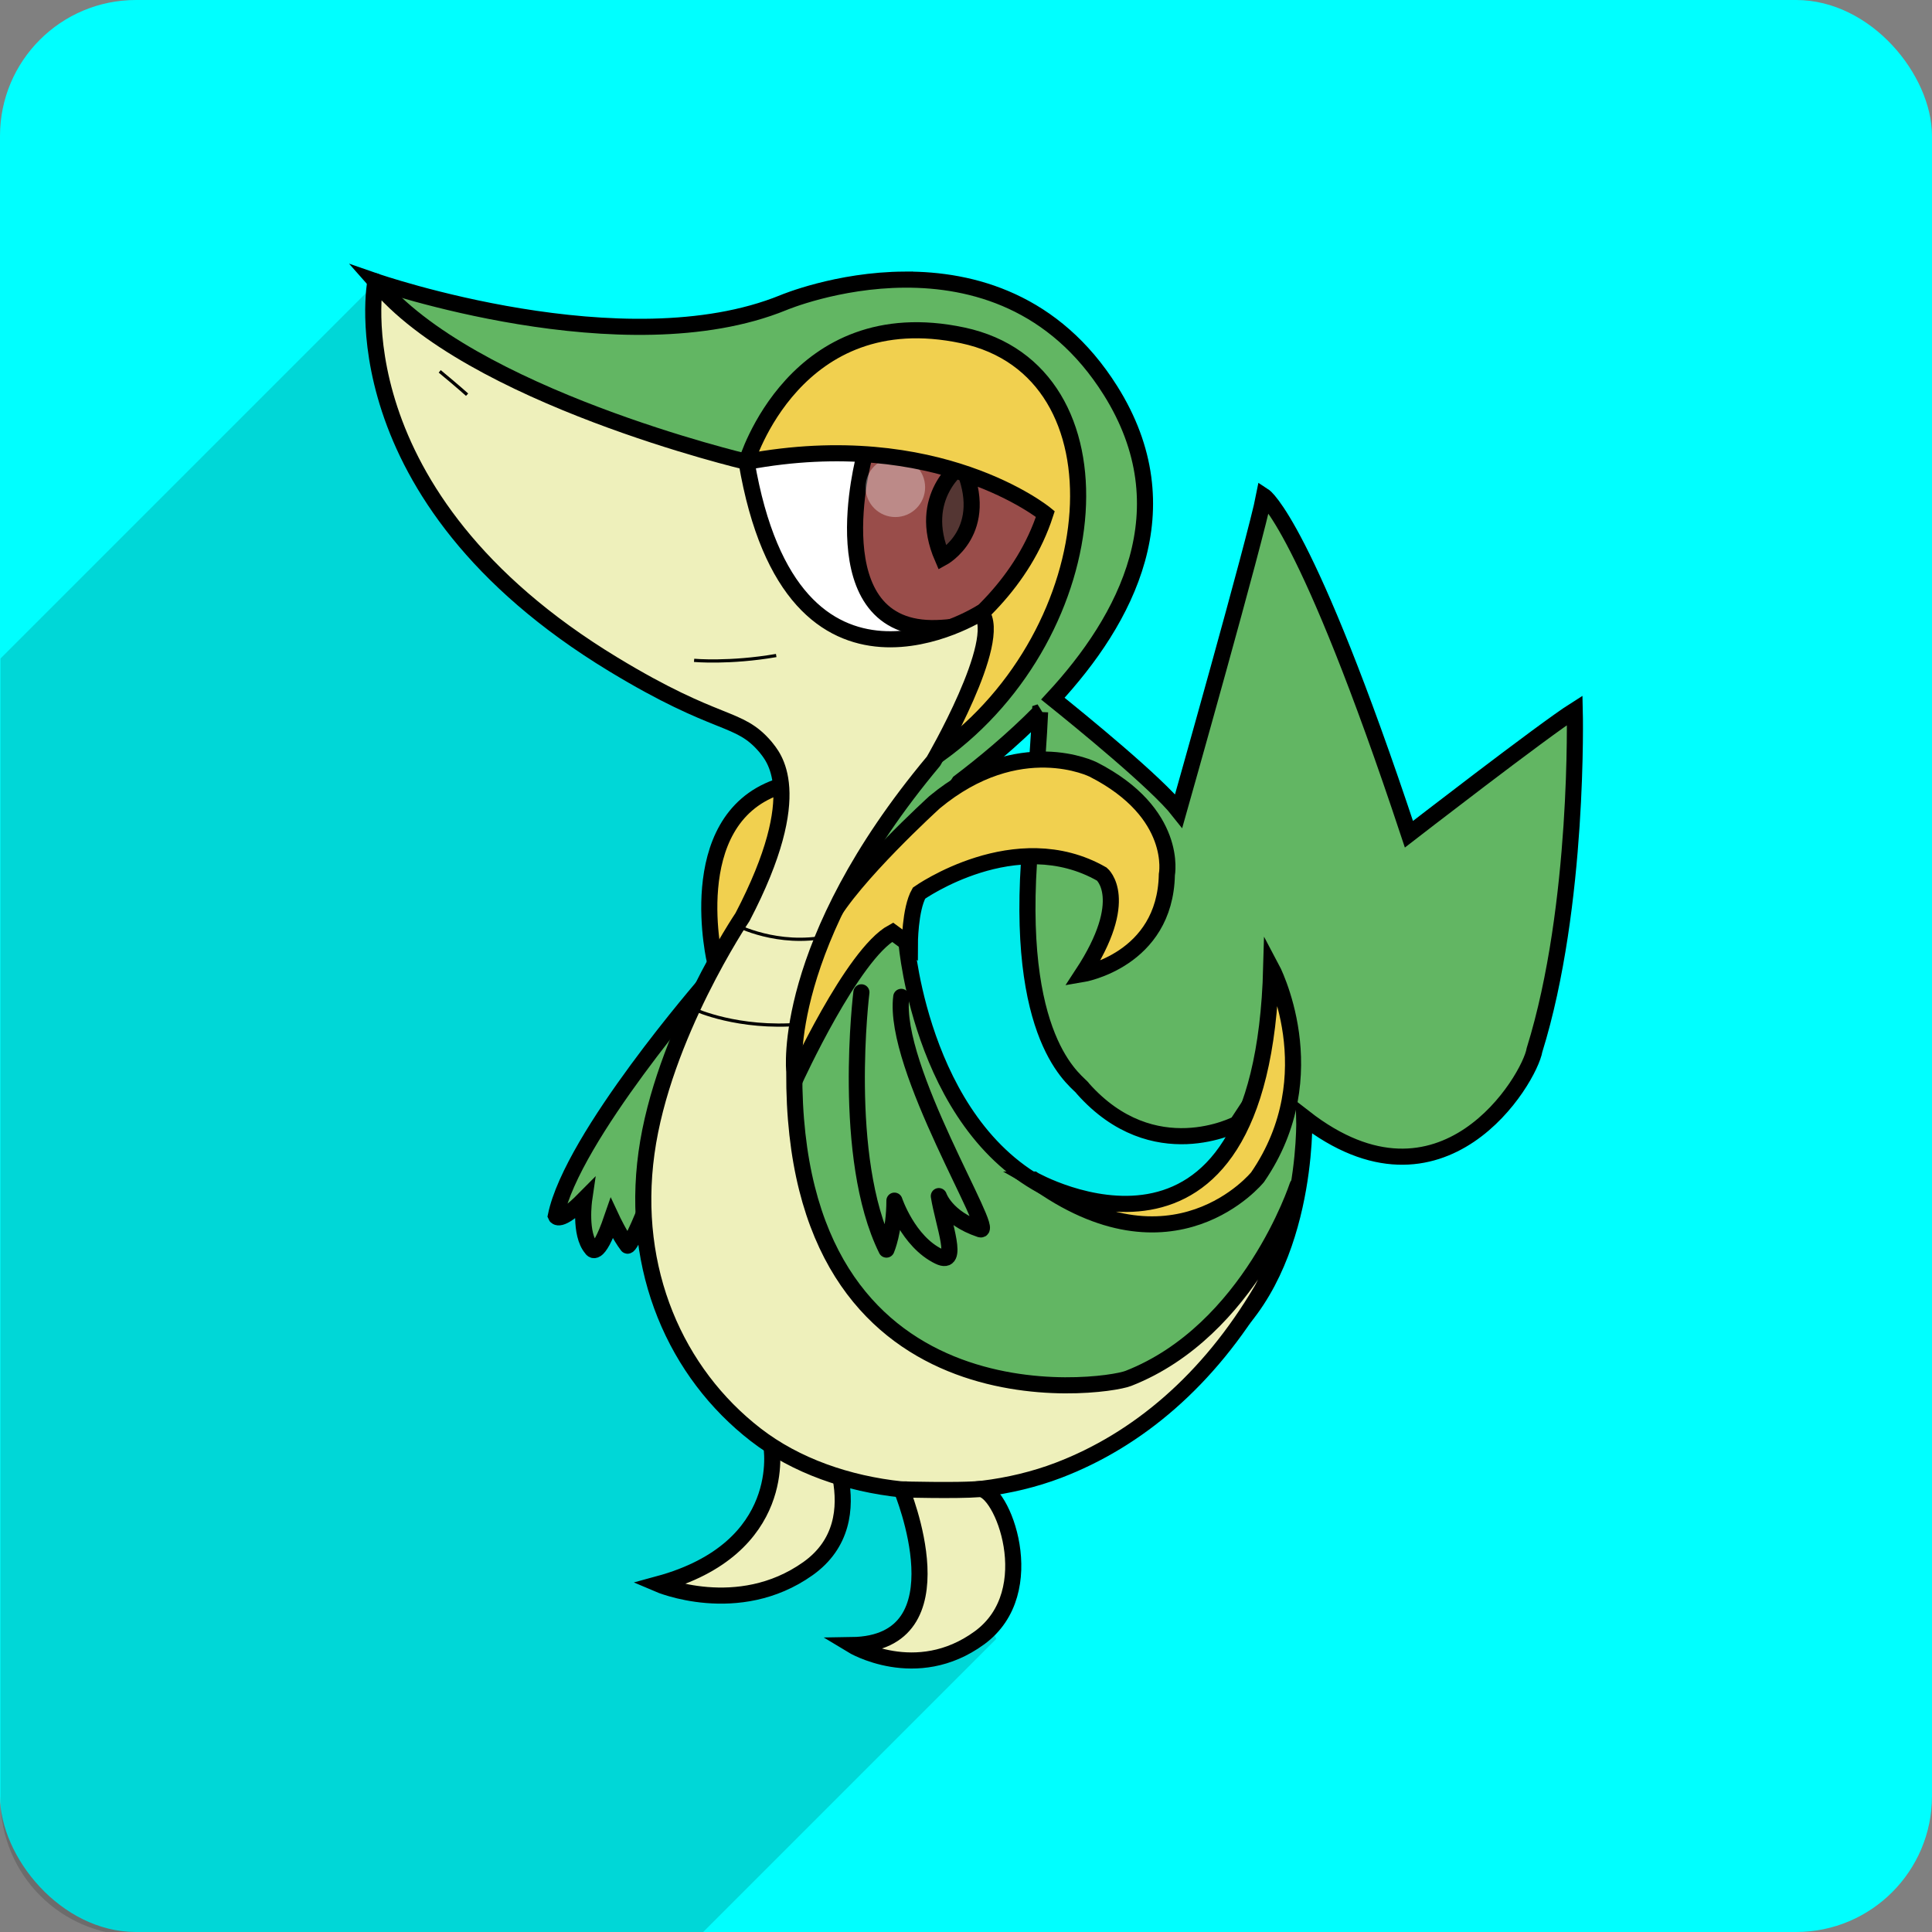 <?xml version="1.0" encoding="UTF-8" standalone="no"?>
<!-- Created with Inkscape (http://www.inkscape.org/) -->

<svg
   xmlns:dc="http://purl.org/dc/elements/1.1/"
   xmlns:cc="http://creativecommons.org/ns#"
   xmlns:rdf="http://www.w3.org/1999/02/22-rdf-syntax-ns#"
   xmlns:svg="http://www.w3.org/2000/svg"
   xmlns="http://www.w3.org/2000/svg"
   xmlns:sodipodi="http://sodipodi.sourceforge.net/DTD/sodipodi-0.dtd"
   xmlns:inkscape="http://www.inkscape.org/namespaces/inkscape"
   width="600"
   height="600"
   viewBox="0 0 158.75 158.75"
   version="1.1"
   id="svg8"
   inkscape:version="0.92.4 (unknown)"
   sodipodi:docname="snivy.svg">
  <rect x="0" y="0" width="158.75" height="158.75" fill="#808080" stroke="none"/>
  <defs
     id="defs2" />
  <sodipodi:namedview
     id="base"
     pagecolor="#ffffff"
     bordercolor="#666666"
     borderopacity="1.0"
     inkscape:pageopacity="0.0"
     inkscape:pageshadow="2"
     inkscape:zoom="0.25"
     inkscape:cx="-149.94576"
     inkscape:cy="479.16474"
     inkscape:document-units="px"
     inkscape:current-layer="layer1"
     showgrid="false"
     inkscape:pagecheckerboard="false"
     showborder="false"
     units="px"
     inkscape:window-width="1366"
     inkscape:window-height="703"
     inkscape:window-x="0"
     inkscape:window-y="0"
     inkscape:window-maximized="1"
     showguides="true"
     inkscape:object-paths="true"
     inkscape:snap-intersection-paths="true"
     inkscape:snap-smooth-nodes="true"
     inkscape:snap-nodes="true"
     inkscape:guide-bbox="true" />
  <g
     inkscape:label="Imagem"
     inkscape:groupmode="layer"
     id="layer1"
     style="display:inline;opacity:1"
     transform="translate(3.78,-46.024)">
    <rect
       style="opacity:1;fill:#00ffff;fill-opacity:1;stroke:none;stroke-width:1.043;stroke-linecap:round;stroke-linejoin:round;stroke-miterlimit:4;stroke-dasharray:none;stroke-opacity:1"
       id="rect950"
       width="158.75"
       height="158.75"
       x="-3.78"
       y="46.024"
       ry="11.169" />
    <path
       style="opacity:1;fill:#000000;fill-opacity:0.157;stroke:none;stroke-width:5.257;stroke-linecap:round;stroke-linejoin:round;stroke-miterlimit:4;stroke-dasharray:none;stroke-opacity:1"
       d="m 216.615,187.412 c 1.01,1.24 2.092,2.461 3.234,3.664 z m -0.057,0.057 L 100,304.027 V 657.785 C 100,681.172 118.828,700 142.215,700 H 316.783 l 91.99,-91.99 -1.156,-2.393 c -1.016,1.073 -2.152,2.086 -3.432,3.021 -19.698,14.395 -39.648,2.271 -39.648,2.271 35.355,-0.505 15.445,-48.355 15.445,-48.355 h 0.01 c -6.473,-0.679 -12.86,-1.938 -18.982,-3.781 1.775,9.302 0.858,20.62 -10.109,28.398 -21.718,15.405 -46.467,4.799 -46.467,4.799 40.911,-11.112 35.117,-42.955 35.117,-42.955 -1.67,-1.082 -3.29,-2.226 -4.852,-3.436 -20.318,-15.733 -33.514,-40.085 -34.811,-68.471 l -0.002,0.002 c -4.419,10.607 -5.025,9.729 -5.025,9.729 C 292.475,483.746 290,478.443 290,478.443 c -4.508,13.081 -6.275,9.279 -6.275,9.279 -3.889,-4.419 -2.299,-15.291 -2.299,-15.291 -7.778,7.867 -8.812,5.197 -8.812,5.197 4.572,-22.401 39.558,-64.054 45.582,-71.102 1.361,-2.702 2.688,-5.226 3.939,-7.512 l -0.023,0.016 c 0,0 -10.606,-43.942 19.193,-54.549 0.43,-0.153 0.846,-0.291 1.258,-0.422 -0.649,-7.438 -3.79,-10.711 -4.838,-12.096 -8.487,-9.942 -14.341,-5.661 -47.312,-25.672 C 204.545,254.18 216.352,188.579 216.559,187.469 Z"
       transform="matrix(0.265,0,0,0.265,-30.238,19.565)"
       id="path1139"
       inkscape:connector-curvature="0" />
    <g
       id="g1174">
      <g
         style="opacity:1"
         id="g1068">
        <path
           style="display:inline;opacity:1;fill:#62b663;fill-opacity:1;stroke:#000000;stroke-width:1.323;stroke-linecap:butt;stroke-linejoin:miter;stroke-miterlimit:4;stroke-dasharray:none;stroke-opacity:1"
           d="m 70.574,69 c -5.563,0.027 -9.974,1.887 -9.974,1.887 -13.096,5.345 -33.536,-1.748 -33.536,-1.748 l 14.293,16.18 c 0,0 17.239,10.958 16.838,12.562 -0.295,1.182 3.245,15.815 5.135,23.46 -2.194,0.759 -4.374,1.764 -5.579,3.021 -0.673,0.702 -1.442,2.747 -2.082,5.569 l -1.39,-3.188 c 0,0 -11.065,12.713 -12.388,19.195 0,0 0.274,0.706 2.332,-1.375 0,0 -0.421,2.876 0.608,4.046 0,0 0.468,1.006 1.66,-2.455 0,0 0.655,1.403 1.286,2.222 0,0 0.16,0.232 1.33,-2.574 l 5.262,-5.543 c -0.368,9.634 1.534,20.655 9.334,24.188 14.023,6.35 32.147,-7.673 32.147,-7.673 7.938,-5.821 7.541,-18.918 7.541,-18.918 11.377,8.864 18.521,-3.175 18.918,-5.556 3.704,-11.906 3.307,-27.914 3.307,-27.914 -2.514,1.587 -13.626,10.186 -13.626,10.186 C 103.523,89.04 100.084,86.791 100.084,86.791 99.422,90.23 93.072,112.654 93.072,112.654 91.274,110.365 84.987,105.243 82.732,103.431 88.764,96.916 93.599,87.864 87.46,78.103 82.852,70.777 76.137,68.973 70.574,69 Z m 11.109,35.528 c -0.172,4.013 -0.914,12.359 -0.914,12.359 -0.992,15.28 4.167,18.058 4.432,18.587 5.821,6.548 12.67,2.892 12.67,2.892 l 1.816,-2.76 c -4.498,13.626 -16.272,8.599 -16.272,8.599 -11.377,-4.63 -12.7,-20.637 -12.7,-20.637 l -0.661,-3.969 c 0,0 -0.537,0.095 -1.349,0.268 3.016,-4.486 6.328,-9.558 6.328,-9.558 1.964,-1.49 4.352,-3.452 6.651,-5.781 z"
           id="path923"
           inkscape:connector-curvature="0" />
        <path
           style="display:inline;opacity:1;fill:none;stroke:#000000;stroke-width:1.323;stroke-linecap:round;stroke-linejoin:round;stroke-miterlimit:4;stroke-dasharray:none;stroke-opacity:1"
           d="m 67.001,127.561 c 0,0 -1.684,13.564 2.058,21.141 0,0 0.655,-1.497 0.655,-4.022 0,0 1.123,3.368 3.648,4.584 1.759,0.847 0.374,-2.619 0,-4.958 0,0 0.589,1.794 3.395,2.729 1.378,0.459 -7.231,-13.3 -6.482,-19.1"
           id="path925"
           inkscape:connector-curvature="0"
           sodipodi:nodetypes="cccscsc" />
        <ellipse
           style="display:inline;opacity:1;fill:#ffffff;fill-opacity:1;stroke:none;stroke-width:1.323;stroke-linecap:butt;stroke-linejoin:round;stroke-miterlimit:4;stroke-dasharray:none;stroke-opacity:1"
           id="path891"
           cx="68.428"
           cy="91.446"
           rx="15.435"
           ry="11.593" />
        <path
           style="display:inline;opacity:1;fill:#994d4a;fill-opacity:1;stroke:#000000;stroke-width:1.323;stroke-linecap:butt;stroke-linejoin:miter;stroke-miterlimit:4;stroke-dasharray:none;stroke-opacity:1"
           d="m 67.247,83.502 c 0,0 -3.921,14.458 5.953,14.127 4.316,-0.131 6.116,-2.107 9.166,-3.166 0,0 0.992,-12.19 0.283,-12.568 -0.709,-0.378 -14.977,-1.323 -15.072,-1.039 -0.095,0.283 -0.331,2.646 -0.331,2.646 z"
           id="path889"
           inkscape:connector-curvature="0"
           sodipodi:nodetypes="cccsccc" />
        <path
           style="display:inline;fill:#543633;fill-opacity:1;stroke:#000000;stroke-width:1.323;stroke-linecap:butt;stroke-linejoin:miter;stroke-miterlimit:4;stroke-dasharray:none;stroke-opacity:1"
           d="m 75.266,84.183 c 0,0 -3.809,2.606 -1.604,7.684 0,0 4.076,-2.205 1.604,-7.684 z"
           id="path914"
           inkscape:connector-curvature="0" />
        <circle
           style="display:inline;opacity:1;fill:#ffffff;fill-opacity:0.34;stroke:none;stroke-width:1.323;stroke-linecap:round;stroke-linejoin:round;stroke-miterlimit:4;stroke-dasharray:none;stroke-opacity:1"
           id="path927"
           cx="69.789"
           cy="86.063"
           r="2.447" />
        <path
           style="display:inline;fill:#f1d04f;fill-opacity:1;stroke:#000000;stroke-width:1.323;stroke-linecap:butt;stroke-linejoin:miter;stroke-miterlimit:4;stroke-dasharray:none;stroke-opacity:1"
           d="m 57.562,83.975 c 0,0 3.969,-13.324 17.765,-10.394 13.796,2.929 12,24.367 -1.898,34.39 l -8.553,-4.343 c 0,0 13.631,-4.276 17.239,-15.368 0,0 -8.816,-7.233 -24.554,-4.285 z"
           id="path882"
           inkscape:connector-curvature="0"
           sodipodi:nodetypes="cscccc" />
        <path
           style="display:inline;fill:#f1d04f;fill-opacity:1;stroke:#000000;stroke-width:1.323;stroke-linecap:butt;stroke-linejoin:miter;stroke-miterlimit:4;stroke-dasharray:none;stroke-opacity:1"
           d="m 54.987,125.142 c 0,0 -2.806,-11.626 5.078,-14.433 7.884,-2.806 4.009,8.686 4.009,8.686 z"
           id="path884"
           inkscape:connector-curvature="0" />
        <path
           style="display:inline;fill:#f1d04f;fill-opacity:1;stroke:#000000;stroke-width:1.323;stroke-linecap:butt;stroke-linejoin:miter;stroke-miterlimit:4;stroke-dasharray:none;stroke-opacity:1"
           d="m 61.535,134.764 c 0,0 4.72,-10.346 8.027,-12.141 l 1.417,1.039 c 0,0 0,-2.929 0.756,-4.252 0,0 7.938,-5.622 15.025,-1.559 0,0 2.457,2.032 -1.606,8.221 0,0 6.804,-1.134 6.945,-8.174 0,0 0.992,-5.055 -6.048,-8.646 0,0 -6.095,-3.071 -13.04,2.693 0,0 -6.756,6.142 -8.693,9.733 l -5.054,8.743 z"
           id="path886"
           inkscape:connector-curvature="0" />
        <path
           style="display:inline;fill:#f1d04f;fill-opacity:1;stroke:#000000;stroke-width:1.323;stroke-linecap:butt;stroke-linejoin:miter;stroke-miterlimit:4;stroke-dasharray:none;stroke-opacity:1"
           d="m 81.133,142.948 c 0,0 18.795,10.712 19.544,-17.445 0,0 4.699,8.78 -1.122,17.247 0,0 -6.945,8.599 -18.422,0.198 z"
           id="path921"
           inkscape:connector-curvature="0" />
        <path
           style="display:inline;fill:#eef0bb;fill-opacity:1;stroke:#000000;stroke-width:1.323;stroke-linecap:butt;stroke-linejoin:miter;stroke-miterlimit:4;stroke-dasharray:none;stroke-opacity:1"
           d="m 59.601,164.826 c 0,0 1.533,8.425 -9.291,11.365 0,0 6.548,2.806 12.294,-1.27 5.746,-4.076 1.069,-11.827 1.069,-11.827 z"
           id="path872"
           inkscape:connector-curvature="0" />
        <path
           style="display:inline;fill:#eef0bb;fill-opacity:1;stroke:#000000;stroke-width:1.323;stroke-linecap:butt;stroke-linejoin:round;stroke-miterlimit:4;stroke-dasharray:none;stroke-opacity:1"
           d="m 27.064,69.139 c 0,0 -3.377,17.56 19.537,31.467 8.724,5.294 10.272,4.162 12.518,6.792 0.573,0.757 3.515,3.629 -1.89,13.985 0,0 -6.565,9.744 -7.888,19.383 -1.323,9.638 2.433,18.084 8.977,23.151 6.599,5.11 17.069,5.895 24.867,2.92 6.514,-2.485 12.336,-7.41 16.711,-14.826 0,0 2.065,-3.682 2.934,-8.56 0,0 -3.877,11.915 -13.898,15.836 -2.126,0.832 -27.616,4.343 -27.447,-25.23 0,0 -1.146,-10.435 11.441,-25.485 0,0 5.804,-9.95 3.914,-12.218 0,0 -15.497,9.922 -19.277,-12.379 0,0 -22.82,-5.386 -30.498,-14.836 z"
           id="path39"
           inkscape:connector-curvature="0"
           sodipodi:nodetypes="csccsacccsccccc" />
        <path
           style="display:inline;fill:#eef0bb;fill-opacity:1;stroke:#000000;stroke-width:1.323;stroke-linecap:butt;stroke-linejoin:miter;stroke-miterlimit:4;stroke-dasharray:none;stroke-opacity:1"
           d="m 70.299,168.408 c 0,0 5.268,12.661 -4.086,12.794 0,0 5.279,3.207 10.49,-0.601 5.212,-3.809 1.823,-12.368 -0.007,-12.219 -1.83,0.149 -6.398,0.026 -6.398,0.026 z"
           id="path870"
           inkscape:connector-curvature="0" />
        <path
           style="display:inline;fill:none;stroke:#000000;stroke-width:0.265px;stroke-linecap:butt;stroke-linejoin:miter;stroke-opacity:1"
           d="m 53.253,100.284 c 0,0 2.91,0.265 6.747,-0.397"
           id="path936"
           inkscape:connector-curvature="0" />
        <path
           style="display:inline;fill:none;stroke:#000000;stroke-width:0.265px;stroke-linecap:butt;stroke-linejoin:miter;stroke-opacity:1"
           d="m 34.6,78.456 c 0,0 -0.728,-0.661 -2.249,-1.918"
           id="path938"
           inkscape:connector-curvature="0" />
        <path
           style="display:inline;fill:none;stroke:#000000;stroke-width:0.265px;stroke-linecap:butt;stroke-linejoin:miter;stroke-opacity:1"
           d="m 56.725,122.046 c 0,0 3.407,1.786 7.508,0.926"
           id="path940"
           inkscape:connector-curvature="0" />
        <path
           style="display:inline;fill:none;stroke:#000000;stroke-width:0.265px;stroke-linecap:butt;stroke-linejoin:miter;stroke-opacity:1"
           d="m 53.352,128.992 c 0,0 3.506,1.621 8.632,1.191"
           id="path942"
           inkscape:connector-curvature="0" />
      </g>
      <path
         id="rect1124"
         transform="matrix(0.265,0,0,0.265,-30.238,19.565)"
         d="m 419.574,365.914 c -18.663,0.473 -34.162,11.451 -34.162,11.451 -2.857,5 -2.857,16.072 -2.857,16.072 l -1.072,-0.787 0.072,0.43 c 0,0 4.561,55.139 42.391,75.363 -0.996,-0.674 -2,-1.37 -3.016,-2.113 0,0 48.683,27.743 67.051,-23.08 l -3.791,5.76 c 0,0 -25.885,13.82 -47.885,-10.93 -1,-2 -20.5,-12.5 -16.75,-70.25 0,0 0.122,-1.412 0.166,-1.916 -0.049,10e-4 -0.098,-0.001 -0.146,0 z"
         style="opacity:1;fill:#000000;fill-opacity:0.078;stroke:none;stroke-width:5.257;stroke-linecap:round;stroke-linejoin:round;stroke-miterlimit:4;stroke-dasharray:none;stroke-opacity:1"
         inkscape:connector-curvature="0" />
    </g>
  </g>
</svg>
